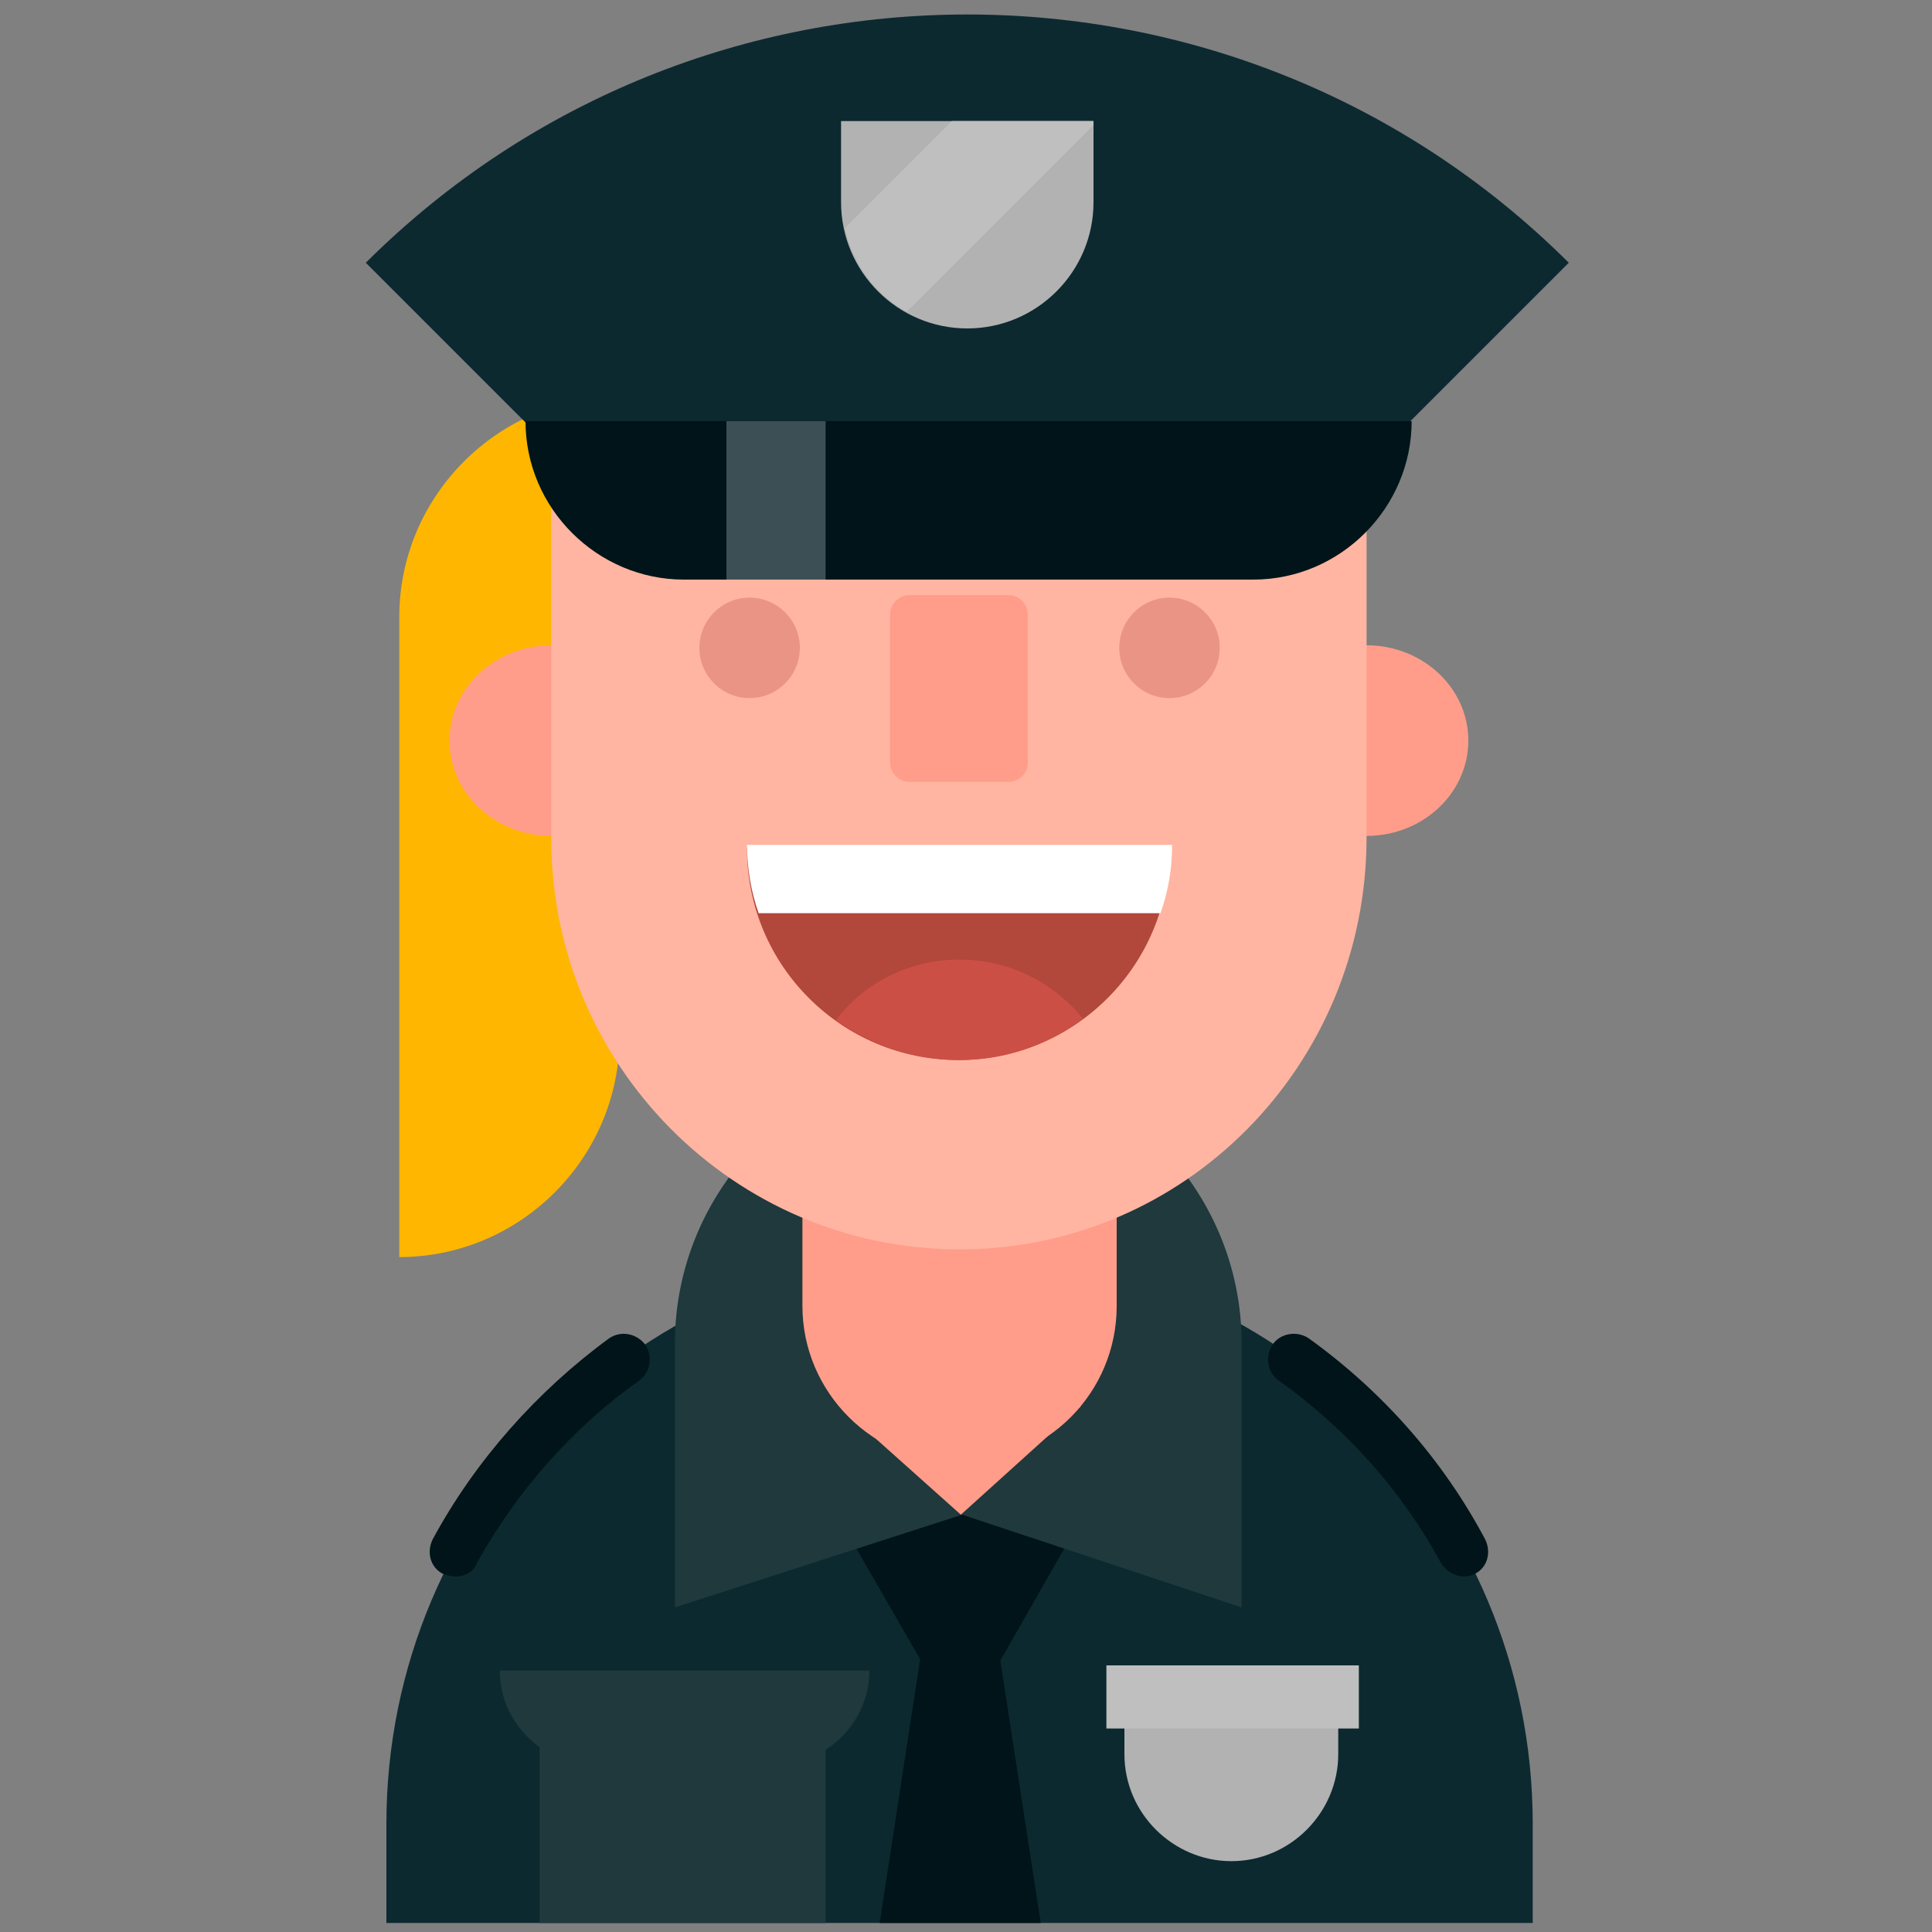 <?xml version="1.0" encoding="utf-8"?><!DOCTYPE svg PUBLIC "-//W3C//DTD SVG 1.1//EN" "http://www.w3.org/Graphics/SVG/1.1/DTD/svg11.dtd"><svg version="1.1" xmlns="http://www.w3.org/2000/svg" xmlns:xlink="http://www.w3.org/1999/xlink" x="0px" y="0px" width="150px" height="150px" viewBox="0 0 150 150" enable-background="new 0 0 150 150" xml:space="preserve"><rect x="0" y="0" width="150" height="150" fill="#808080" stroke="none"/><g id="Layer_2" display="none"><rect x="-1020" y="-340" display="inline" fill="#F0F0F0" width="1680" height="1677.3"/></g><g id="Layer_1"><path fill="#FFB600" d="M48.1,30.8c-9.4,0-17.1,7.7-17.1,17.1v2.8v9.9v37h0c9.4,0,17.1-7.7,17.1-17.1v-2.8v-9.9L48.1,30.8 L48.1,30.8z"/><path fill="#0C2930" d="M121.8,20.4C96-5.3,54.2-5.3,28.4,20.4l46.7,46.7L121.8,20.4z"/><path fill="#0C2930" d="M30,149.3v-7.7c0-24.6,19.9-44.5,44.5-44.5h0c24.6,0,44.5,19.9,44.5,44.5v7.7"/><g><path fill="#001419" d="M35.4,122.4c-0.3,0-0.7-0.1-1-0.2c-1-0.5-1.3-1.7-0.8-2.7c3.3-6.1,8.1-11.5,13.7-15.6 c0.9-0.6,2.1-0.4,2.8,0.5c0.6,0.9,0.4,2.2-0.5,2.8c-5.2,3.7-9.5,8.6-12.6,14.2C36.8,122,36.1,122.4,35.4,122.4z"/></g><g><path fill="#001419" d="M113.7,122.4c-0.7,0-1.4-0.4-1.8-1c-3-5.6-7.4-10.5-12.6-14.2c-0.9-0.6-1.1-1.9-0.5-2.8 c0.6-0.9,1.9-1.1,2.8-0.5c5.7,4.1,10.4,9.4,13.7,15.6c0.5,1,0.2,2.2-0.8,2.7C114.3,122.3,114,122.4,113.7,122.4z"/></g><polygon fill="#FF9D8A" points="84.5,106.9 74.6,116.4 64.6,106.9"/><polygon fill="#001419" points="84.3,117.3 74.6,134.3 64.8,117.3"/><path fill="#001419" d="M80.8,149.3l-4-26c-0.8,0.5-1.8-1.3-2.9-1.5c-0.4,0-0.8,1.8-1.2,1.6c0,0,0,0-0.1,0 c-0.1-0.1-0.2-0.1-0.3-0.2l-4,26.1H80.8z"/><path fill="#B2B2B2" d="M103.9,130.8v5.4c0,4.5-3.7,8.3-8.3,8.3h0c-4.5,0-8.3-3.7-8.3-8.3v-5.4"/><rect x="41.9" y="131.2" fill="#1F393D" width="22.2" height="18.1"/><path fill="#1F393D" d="M67.5,129.7L67.5,129.7c0,4-3.3,7.3-7.3,7.3H46.1c-4,0-7.3-3.3-7.3-7.3v0"/><g><ellipse fill="#FF9D8A" cx="42.8" cy="57.5" rx="7.9" ry="7.4"/></g><g><ellipse fill="#FF9D8A" cx="106.1" cy="57.5" rx="7.9" ry="7.4"/></g><path fill="#FF9D8A" d="M74.5,68.1c-8.1,0-14.6,6.4-14.6,14.3v17.1c0,7.8,6.6,14.3,14.6,14.3s14.6-6.4,14.6-14.3V82.3 C89.1,74.5,82.5,68.1,74.5,68.1z"/><path fill="#1F393D" d="M96.4,124.8v-20.5c0-12.1-9.9-22-22-22h0c-12.1,0-22,9.9-22,22v20.5l22.3-7.2L96.4,124.8z"/><path fill="#FF9D8A" d="M74.5,113.6L74.5,113.6c-6.7,0-12.2-5.5-12.2-12.2V87.8c0-6.7,5.5-12.2,12.2-12.2h0 c6.7,0,12.2,5.5,12.2,12.2v13.6C86.7,108.1,81.3,113.6,74.5,113.6z"/><g><path fill="#FFB5A1" d="M106.1,38v27C106.1,82.7,92,97,74.5,97h0C57,97,42.8,82.7,42.8,65.1V38"/></g><g><path fill="#B2473B" d="M90.8,65.9c0,9-7.3,16.4-16.4,16.4l0,0c-9,0-16.4-7.3-16.4-16.4H90.8z"/></g><g><circle fill="#EA9486" cx="58.2" cy="50.3" r="3.9"/></g><g><circle fill="#EA9486" cx="90.8" cy="50.3" r="3.9"/></g><g><path fill="#FFFFFF" d="M58.9,70.9h31.2c0.6-1.7,0.9-3.4,0.9-5.3H58C58,67.4,58.3,69.2,58.9,70.9z"/></g><path fill="#001419" d="M109.6,32.7L109.6,32.7c0,6.7-5.5,12.3-12.3,12.3H53.1c-6.7,0-12.3-5.5-12.3-12.3v0"/><path fill="#B2B2B2" d="M84.9,9.4v6.3c0,5.4-4.4,9.8-9.8,9.8h0c-5.4,0-9.8-4.4-9.8-9.8V9.4"/><g><path fill="#FF9D8A" d="M78.3,60.7h-7.7c-0.8,0-1.5-0.7-1.5-1.5V47.7c0-0.8,0.7-1.5,1.5-1.5h7.7c0.8,0,1.5,0.7,1.5,1.5v11.5 C79.8,60.1,79.1,60.7,78.3,60.7z"/></g><polygon fill="#FF9D8A" points="83.9,109.2 74.6,117.6 65.2,109.2"/><rect x="85.9" y="129.3" fill="#BFBFBF" width="19.6" height="4.9"/><rect x="56.4" y="32.7" fill="#3C4F54" width="7.7" height="12.3"/><path fill="#CC4F46" d="M84.1,79.1c-2.3-2.8-5.7-4.6-9.6-4.6c-3.9,0-7.4,1.8-9.6,4.7c2.7,1.9,6,3.1,9.6,3.1 C78.1,82.3,81.4,81.1,84.1,79.1z"/><path fill="#BFBFBF" d="M84.9,9.4h-11l-8.3,8.3c0.6,2.8,2.4,5.2,4.8,6.5L84.9,9.7V9.4z"/></g><g id="Layer_3"/></svg>